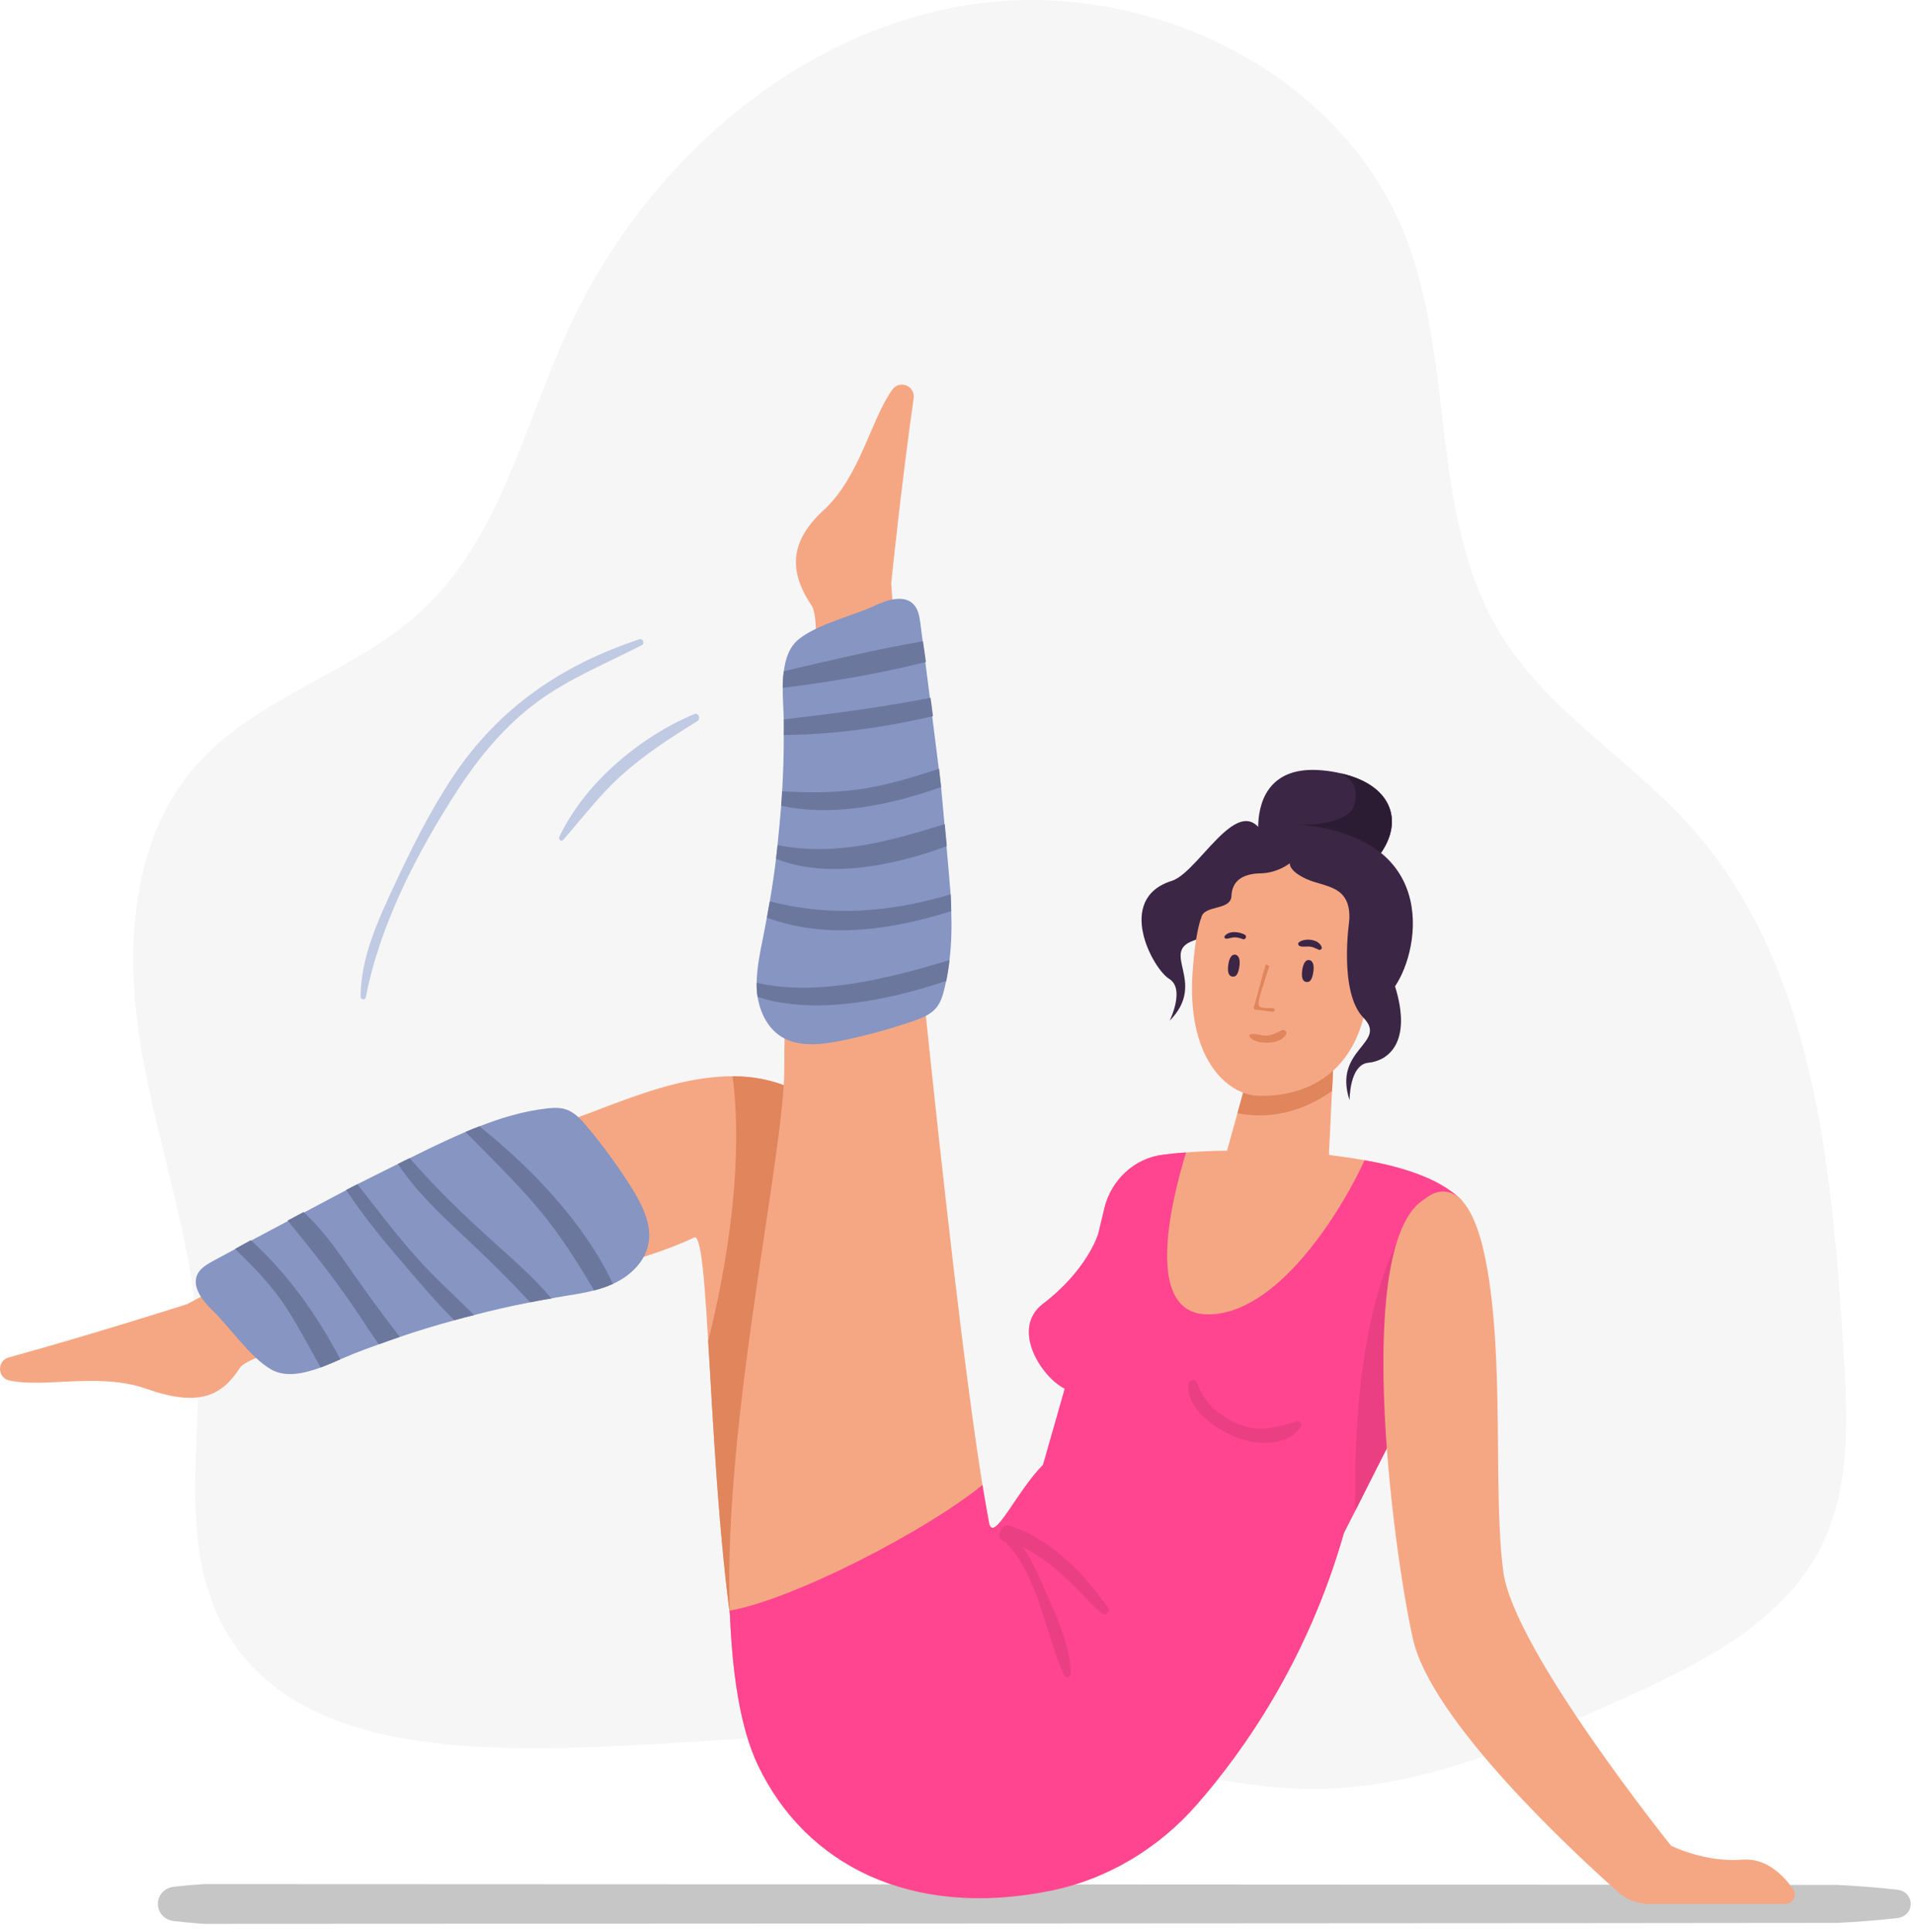 <?xml version="1.0" encoding="UTF-8" standalone="no"?><!DOCTYPE svg PUBLIC "-//W3C//DTD SVG 1.1//EN" "http://www.w3.org/Graphics/SVG/1.1/DTD/svg11.dtd"><svg width="100%" height="100%" viewBox="0 0 105 106" version="1.1" xmlns="http://www.w3.org/2000/svg" xmlns:xlink="http://www.w3.org/1999/xlink" xml:space="preserve" xmlns:serif="http://www.serif.com/" style="fill-rule:evenodd;clip-rule:evenodd;stroke-linejoin:round;stroke-miterlimit:2;"><g><path d="M104.123,105.249c-1.085,0.12 -2.177,0.206 -3.282,0.26c-0.313,0.013 -89.637,0.053 -89.637,0.053c-0.06,-0.007 -0.126,-0.007 -0.186,-0.013c-0.479,-0.04 -0.952,-0.08 -1.431,-0.134c-1.226,-0.126 -1.226,-1.77 -0,-1.897c0.472,-0.054 0.952,-0.093 1.431,-0.127c0.067,-0.006 0.133,-0.006 0.2,-0.013c-0,0 89.31,0.034 89.616,0.047c1.105,0.053 2.197,0.14 3.289,0.26c1.006,0.112 0.999,1.451 -0,1.564Z" style="fill:#c6c6c6;fill-rule:nonzero;"/><path d="M30.909,95.905c-6.772,0.13 -14.805,-0.388 -18.364,-6.152c-2.852,-4.617 -1.455,-10.534 -1.671,-15.956c-0.218,-5.488 -2.18,-10.743 -3.11,-16.156c-0.93,-5.412 -0.631,-11.517 2.996,-15.641c3.338,-3.796 8.757,-5.093 12.449,-8.548c4.198,-3.929 5.514,-9.94 7.888,-15.178c4.054,-8.945 12.173,-16.346 21.86,-17.974c9.686,-1.627 20.538,3.468 24.156,12.6c2.789,7.042 1.305,15.504 5.283,21.95c2.584,4.187 7.062,6.796 10.352,10.455c6.823,7.586 7.797,18.609 8.434,28.792c0.227,3.626 0.417,7.444 -1.192,10.702c-2.134,4.321 -6.864,6.598 -11.263,8.566c-5.208,2.33 -10.598,4.702 -16.303,4.789c-6.958,0.106 -13.46,-3.122 -20.384,-3.207c-6.916,-0.085 -14.113,0.824 -21.131,0.958Z" style="fill:#f6f6f6;fill-rule:nonzero;"/><path d="M51.375,89.655c-0,0.193 -0.007,0.386 -0.007,0.58c-0.093,7.703 -4.508,8.868 -7.804,7.976c-0.598,-0.16 -1.118,-0.725 -1.557,-1.604c-0.52,-1.006 -0.94,-2.41 -1.285,-4.075c-0.054,-0.253 -0.107,-0.52 -0.161,-0.786c-0.931,-4.915 -1.311,-11.646 -1.604,-16.707c-0.026,-0.498 -0.06,-0.985 -0.087,-1.45c-0.133,-2.252 -0.259,-4.036 -0.433,-4.974c-0.099,-0.52 -0.206,-0.773 -0.333,-0.713c-5.646,2.723 -23.95,5.613 -24.942,7.158c-0.999,1.546 -2.255,2.159 -5.142,1.139c-2.557,-0.903 -5.551,-0.033 -7.51,-0.453c-0.664,-0.147 -0.686,-1.084 -0.026,-1.265c4.601,-1.266 9.788,-2.924 9.788,-2.924c-0,0 13.796,-7.49 21.228,-10.167c1.877,-0.68 4.107,-1.651 6.385,-2.098c0.253,-0.046 0.5,-0.092 0.753,-0.126c0.525,-0.073 1.051,-0.113 1.571,-0.113c4.594,0.007 8.962,3.322 10.547,16.799c0.193,1.659 0.345,3.476 0.453,5.46c0.133,2.504 0.192,5.28 0.166,8.343Z" style="fill:#f5a784;fill-rule:nonzero;"/><path d="M35.588,68.268c-0.194,0.973 -0.999,1.738 -1.898,2.157c-0.013,0.007 -0.033,0.014 -0.047,0.021c-0.333,0.153 -0.678,0.265 -1.032,0.359c-0.593,0.153 -1.198,0.239 -1.805,0.34c-0.179,0.026 -0.359,0.06 -0.539,0.1c-0.392,0.059 -0.779,0.132 -1.165,0.212c-1.039,0.201 -2.064,0.433 -3.083,0.701c-0.359,0.086 -0.718,0.178 -1.078,0.285c-1.006,0.273 -2.005,0.579 -2.997,0.913c-0.386,0.133 -0.772,0.265 -1.151,0.405c-0.453,0.16 -0.905,0.333 -1.352,0.506c-0.233,0.094 -0.493,0.207 -0.765,0.32c-0.34,0.153 -0.7,0.306 -1.073,0.446c-0.945,0.346 -1.944,0.552 -2.723,0.107c-1.152,-0.659 -2.271,-2.331 -3.237,-3.263c-0.545,-0.526 -1.137,-1.285 -0.798,-1.971c0.16,-0.32 0.493,-0.513 0.805,-0.693c0.413,-0.232 7.758,-4.134 7.964,-4.234c0.739,-0.38 3.456,-1.718 3.742,-1.858c0.726,-0.353 1.458,-0.699 2.198,-1.012c0.252,-0.113 0.505,-0.213 0.758,-0.306c1.193,-0.467 2.411,-0.833 3.676,-0.979c0.366,-0.04 0.739,-0.067 1.085,0.053c0.46,0.154 0.806,0.533 1.119,0.906c0.906,1.072 1.731,2.211 2.477,3.395c0.579,0.933 1.132,2.012 0.919,3.09Z" style="fill:#8695c2;fill-rule:nonzero;"/><path d="M50.756,75.852l-4.501,16.214l-5.694,-0.32c-0.931,-4.915 -1.311,-11.646 -1.604,-16.707c-0.026,-0.498 -0.06,-0.985 -0.087,-1.45c1.904,-7.658 1.611,-12.532 1.339,-14.536c4.594,0.007 8.962,3.322 10.547,16.799Z" style="fill:#e0855c;fill-rule:nonzero;"/><path d="M73.893,83.676c-0.039,0.147 -0.079,0.286 -0.126,0.433c-1.984,6.984 -5.519,11.985 -8.07,14.901c-2.11,2.417 -4.947,4.122 -8.097,4.747c-7.55,1.512 -13.37,-1.397 -15.993,-6.89c-0.985,-2.065 -1.425,-5.061 -1.551,-8.491c-0.38,-10.399 3.053,-25.23 2.996,-29.942c-0.09,-7.39 2.523,-23.658 1.504,-25.189c-1.025,-1.532 -1.504,-3.29 0.64,-5.241c1.997,-1.824 2.61,-5 3.782,-6.625c0.4,-0.559 1.265,-0.199 1.171,0.473c-0.678,4.728 -1.231,10.147 -1.231,10.147c-0,0 1.058,15.667 1.878,23.518c0.912,8.776 2.131,19.742 3.129,25.962c0.127,0.766 0.247,1.458 0.36,2.07c0.227,1.205 1.524,-1.738 2.956,-3.163c1.851,-1.837 3.655,-3.009 3.655,-3.009l12.997,6.299Z" style="fill:#f5a784;fill-rule:nonzero;"/><path d="M78.961,74.474c-1.499,2.123 -3.282,5.906 -5.194,9.635c-1.857,3.629 -3.822,7.224 -5.726,9.162c-5.44,1.065 -10.8,-12.885 -10.8,-12.885l3.06,-7.586l0.309,-6.489c0.373,-1.559 1.655,-2.773 3.249,-2.957c0.2,-0.023 0.366,-0.04 0.527,-0.06c0.246,-0.026 0.486,-0.047 0.712,-0.059c1.251,-0.101 2.25,-0.094 2.25,-0.094l1.472,-5.3l4.408,-0.38l-0.287,5.893c-0,0.04 0.833,0.1 1.958,0.307c1.685,0.293 4.048,0.898 5.293,2.17c0.873,0.892 0.006,6.891 -1.231,8.643Z" style="fill:#f5a784;fill-rule:nonzero;"/><path d="M78.961,74.474c-0.29,0.417 -0.579,0.873 -0.872,1.365c-1.125,1.877 -2.377,4.434 -3.702,7.051c-0.206,0.406 -0.414,0.813 -0.62,1.219c-1.984,6.984 -5.519,11.985 -8.07,14.901c-2.11,2.417 -4.947,4.122 -8.097,4.747c-7.55,1.512 -13.37,-1.397 -15.993,-6.89c-0.985,-2.065 -1.425,-5.061 -1.551,-8.491c3.468,-0.612 10.759,-4.361 13.869,-6.897c0.127,0.766 0.247,1.458 0.36,2.07c0.227,1.205 1.524,-1.738 2.956,-3.163l1.196,-4.187c-1.292,-0.645 -2.978,-3.296 -1.196,-4.659c2.471,-1.886 3.036,-3.851 3.036,-3.851l0.333,-1.378c0.373,-1.559 1.655,-2.773 3.249,-2.957c0.2,-0.023 0.366,-0.04 0.527,-0.06c0.246,-0.026 0.486,-0.047 0.712,-0.059c-0.892,2.942 -2.244,8.795 1.125,8.882c3.889,0.099 7.438,-5.74 8.676,-8.456c1.685,0.293 4.048,0.898 5.293,2.17c0.873,0.892 -0.008,6.881 -1.231,8.643Z" style="fill:#ff4590;fill-rule:nonzero;"/><path d="M51.654,43.187c0.069,0.676 0.483,5.285 0.524,5.884c0.011,0.306 0.029,0.612 0.034,0.92c0.032,0.9 0.011,1.805 -0.098,2.694c-0.042,0.379 -0.102,0.76 -0.178,1.136c-0.037,0.164 -0.074,0.322 -0.112,0.48c-0.084,0.35 -0.201,0.71 -0.433,0.994c-0.309,0.374 -0.786,0.564 -1.244,0.724c-1.325,0.458 -2.68,0.824 -4.057,1.1c-1.076,0.211 -2.282,0.341 -3.211,-0.24c-0.738,-0.466 -1.158,-1.313 -1.295,-2.182c-0.019,-0.119 -0.038,-0.238 -0.043,-0.358c-0.008,-0.139 -0.012,-0.272 -0.01,-0.414c0.017,-0.849 0.188,-1.699 0.362,-2.533c0.072,-0.349 0.308,-1.639 0.358,-1.932c0.135,-0.776 0.249,-1.557 0.343,-2.338c0.034,-0.251 0.057,-0.501 0.083,-0.751c0.074,-0.719 0.14,-1.435 0.2,-2.162c0.021,-0.264 0.039,-0.526 0.053,-0.789c0.061,-1.03 0.095,-2.065 0.089,-3.094c0.011,-0.223 0.008,-0.45 0.005,-0.67c0.001,-0.061 0.002,-0.115 -0.005,-0.181c-0.011,-0.507 -0.061,-1.125 -0.057,-1.734c0.002,-0.308 0.016,-0.618 0.06,-0.91c0.089,-0.705 0.311,-1.344 0.812,-1.75c1.024,-0.835 2.986,-1.291 4.2,-1.857c0.689,-0.325 1.61,-0.607 2.123,-0.051c0.241,0.263 0.307,0.645 0.357,1.001c0.048,0.337 1.105,8.675 1.14,9.013Z" style="fill:#8695c2;fill-rule:nonzero;"/><path d="M78.089,75.839c-1.125,1.877 -2.377,4.434 -3.702,7.051c-0.201,-12.744 3.163,-16.04 3.163,-16.04l0.539,8.989Z" style="fill:#eb3f84;fill-rule:nonzero;"/><path d="M95.652,102.039c-2.078,0.17 -3.929,-0.764 -3.929,-0.764c-0,0 -8.606,-10.714 -9.202,-14.989c-0.596,-4.276 0.094,-11.723 -0.981,-17.162c-1.076,-5.437 -3.311,-3.352 -3.311,-3.352c-3.947,2.264 -1.86,18.809 -0.681,24.141c0.992,4.489 8.825,11.736 11.276,13.915c0.465,0.413 1.063,0.639 1.685,0.639l7.485,0c0.416,0 0.667,-0.469 0.427,-0.809c-0.525,-0.746 -1.469,-1.725 -2.769,-1.619Z" style="fill:#f5a784;fill-rule:nonzero;"/><path d="M18.676,74.587c-0.34,0.153 -0.7,0.306 -1.073,0.446c-0.619,-1.085 -1.192,-2.198 -1.864,-3.243c-0.806,-1.245 -1.798,-2.263 -2.837,-3.262c0.286,-0.166 0.579,-0.326 0.865,-0.48c2.018,1.838 3.636,4.102 4.909,6.539Z" style="fill:#6b779c;fill-rule:nonzero;"/><path d="M21.944,73.356c-0.386,0.133 -0.772,0.265 -1.151,0.405c-0.394,-0.552 -0.76,-1.118 -1.119,-1.658c-1.212,-1.811 -2.524,-3.476 -3.889,-5.133c0.293,-0.16 0.58,-0.313 0.873,-0.467c1.065,0.973 1.917,2.204 2.736,3.383c0.826,1.192 1.678,2.337 2.55,3.47Z" style="fill:#6b779c;fill-rule:nonzero;"/><path d="M26.019,72.158c-0.359,0.086 -0.718,0.178 -1.078,0.285c-1.012,-0.992 -1.931,-2.098 -2.803,-3.11c-1.106,-1.285 -2.205,-2.617 -3.136,-4.042c0.206,-0.106 0.406,-0.212 0.612,-0.312c1.085,1.378 2.144,2.783 3.316,4.095c0.959,1.072 2.064,2.05 3.089,3.084Z" style="fill:#6b779c;fill-rule:nonzero;"/><path d="M30.267,71.245c-0.392,0.059 -0.779,0.132 -1.165,0.212c-1.171,-1.258 -2.397,-2.463 -3.688,-3.669c-1.306,-1.211 -2.597,-2.457 -3.576,-3.921c0.213,-0.114 0.432,-0.22 0.652,-0.32c1.412,1.638 2.95,3.11 4.588,4.588c1.086,0.972 2.23,1.978 3.189,3.11Z" style="fill:#6b779c;fill-rule:nonzero;"/><path d="M33.643,70.446c-0.333,0.153 -0.678,0.265 -1.032,0.359c-0.912,-1.538 -1.85,-3.043 -3.036,-4.454c-1.259,-1.499 -2.663,-2.851 -4.021,-4.242c0.252,-0.113 0.505,-0.213 0.758,-0.306c2.87,2.277 5.774,5.333 7.331,8.643Z" style="fill:#6b779c;fill-rule:nonzero;"/><path d="M52.114,52.685c-0.042,0.379 -0.102,0.76 -0.178,1.136c-3.248,1.096 -7.283,1.892 -10.352,0.876c-0.019,-0.119 -0.038,-0.238 -0.043,-0.358c-0.008,-0.139 -0.015,-0.272 -0.01,-0.414c3.346,0.768 7.232,-0.24 10.583,-1.24Z" style="fill:#6b779c;fill-rule:nonzero;"/><path d="M52.178,49.071c0.011,0.306 0.029,0.612 0.034,0.92c-3.345,1.059 -6.915,1.553 -10.117,0.356c0.056,-0.294 0.106,-0.594 0.156,-0.887c3.389,0.865 6.628,0.598 9.927,-0.389Z" style="fill:#6b779c;fill-rule:nonzero;"/><path d="M51.856,45.221c0.034,0.405 0.075,0.803 0.111,1.207c-3.037,1.128 -6.638,1.786 -9.373,0.694c0.034,-0.251 0.061,-0.501 0.083,-0.751c3.257,0.636 6.141,-0.222 9.179,-1.15Z" style="fill:#6b779c;fill-rule:nonzero;"/><path d="M51.654,43.187c-2.803,0.997 -5.983,1.639 -8.777,1.022c0.026,-0.264 0.039,-0.526 0.053,-0.789c1.601,0.083 3.168,0.097 4.785,-0.197c1.314,-0.241 2.572,-0.632 3.829,-1.042c0.041,0.337 0.075,0.668 0.11,1.006Z" style="fill:#6b779c;fill-rule:nonzero;"/><path d="M51.208,39.297c-2.675,0.616 -5.458,1.016 -8.189,1.029c0.011,-0.223 0.008,-0.45 0.005,-0.67c0.001,-0.061 0.002,-0.115 -0.005,-0.181c2.712,-0.318 5.374,-0.659 8.058,-1.188c0.048,0.336 0.089,0.673 0.131,1.01Z" style="fill:#6b779c;fill-rule:nonzero;"/><path d="M50.821,36.318c-2.563,0.652 -5.248,1.101 -7.859,1.423c0.002,-0.308 0.016,-0.618 0.06,-0.91c2.523,-0.6 5.085,-1.198 7.636,-1.647c0.059,0.375 0.11,0.751 0.163,1.134Z" style="fill:#6b779c;fill-rule:nonzero;"/><path d="M60.825,88.232c-1.281,-1.856 -3.233,-3.906 -5.472,-4.526c-0.216,-0.059 -0.392,0.116 -0.422,0.3c-0.065,0.057 -0.103,0.147 -0.083,0.241c0.041,0.196 0.068,0.224 0.238,0.328c0.021,0.013 0.046,0.016 0.069,0.015c1.898,1.892 2.177,5.063 3.267,7.353c0.082,0.172 0.35,0.082 0.348,-0.095c-0.016,-1.468 -0.701,-2.99 -1.291,-4.32c-0.361,-0.815 -0.769,-1.865 -1.366,-2.666c0.686,0.384 1.336,0.809 1.953,1.333c0.852,0.721 1.561,1.58 2.392,2.32c0.186,0.167 0.526,-0.053 0.367,-0.283Z" style="fill:#eb3f84;fill-rule:nonzero;"/><path d="M73.228,57.461l-0.113,2.398c-2.151,1.517 -4.101,1.451 -5.194,1.218l0.899,-3.236l4.408,-0.38Z" style="fill:#e0855c;fill-rule:nonzero;"/><path d="M75.798,46.801c-0.261,0.379 -0.599,0.746 -1.026,1.099c-0.192,-0.246 -1.751,-2.105 -5.326,-1.931c-0.113,0.007 -0.233,0.013 -0.353,0.02c-0,0 -0.034,-0.213 -0.034,-0.539l-0,-0.08c0.007,-1.132 0.414,-3.416 3.57,-3.096c0.346,0.033 0.666,0.086 0.966,0.159c2.736,0.613 3.462,2.54 2.203,4.368Z" style="fill:#3b2645;fill-rule:nonzero;"/><path d="M69.795,46.97c-0,0 -2.452,3.991 -4.293,4.644c-1.841,0.651 0.778,2.284 -1.305,4.397c-0,0 0.873,-1.751 -0.024,-2.302c-0.898,-0.549 -2.983,-4.394 0.143,-5.377c1.668,-0.523 4.203,-6.152 5.479,-1.362Z" style="fill:#3b2645;fill-rule:nonzero;"/><path d="M65.71,53.493c-0,0 -0.99,-8.481 5.036,-8.242c8.284,0.329 7.268,6.748 5.825,8.866c-1.441,2.117 -11.284,2.758 -10.861,-0.624Z" style="fill:#3b2645;fill-rule:nonzero;"/><path d="M66.395,49.399c-0.567,0.722 -0.792,2.111 -0.923,3.749c-0.401,4.957 1.909,6.895 3.534,6.974c1.67,0.082 5.222,-0.451 5.991,-5.028c0.385,-2.289 0.462,-4.223 -0.011,-5.436c-0.99,-2.542 -6.1,-3.425 -8.591,-0.259Z" style="fill:#f5a784;fill-rule:nonzero;"/><path d="M67.75,53.577c-0,0 -0.437,0.138 -0.335,-0.619c0.092,-0.679 0.392,-0.573 0.392,-0.573c-0,0 0.298,0.013 0.225,0.609c-0.074,0.594 -0.282,0.583 -0.282,0.583Z" style="fill:#3b2645;fill-rule:nonzero;"/><path d="M71.809,53.872c-0,0 -0.436,0.14 -0.335,-0.617c0.092,-0.68 0.393,-0.574 0.393,-0.574c-0,0 0.299,0.013 0.225,0.608c-0.075,0.596 -0.283,0.583 -0.283,0.583Z" style="fill:#3b2645;fill-rule:nonzero;"/><path d="M69.897,55.325c-0.216,-0.043 -0.72,0.063 -0.811,-0.177c-0.076,-0.199 0.33,-1.337 0.388,-1.532c0.065,-0.214 0.129,-0.407 0.193,-0.595c-0.02,-0.014 -0.036,-0.03 -0.057,-0.043c-0.045,-0.027 -0.091,-0.045 -0.136,-0.059c-0.242,0.784 -0.426,1.604 -0.652,2.346c-0.019,0.065 0.026,0.138 0.097,0.141c0.319,0.009 0.626,0.092 0.943,0.109c0.107,0.006 0.146,-0.168 0.035,-0.19Z" style="fill:#e0855c;fill-rule:nonzero;"/><path d="M68.332,51.291c-0.3,-0.171 -0.872,-0.241 -1.111,0.069c-0.044,0.055 0.005,0.146 0.075,0.146c0.152,0 0.291,-0.068 0.445,-0.073c0.166,-0.006 0.322,0.04 0.477,0.097c0.14,0.052 0.247,-0.163 0.114,-0.239Z" style="fill:#3b2645;fill-rule:nonzero;"/><path d="M72.546,51.971c-0.154,-0.444 -0.913,-0.523 -1.252,-0.268c-0.077,0.058 -0.035,0.177 0.044,0.207c0.186,0.067 0.391,0.005 0.588,0.033c0.172,0.024 0.305,0.106 0.463,0.171c0.081,0.033 0.187,-0.056 0.157,-0.143Z" style="fill:#3b2645;fill-rule:nonzero;"/><path d="M70.359,56.531c-0.308,0.134 -0.544,0.298 -0.899,0.295c-0.277,-0.003 -0.569,-0.149 -0.833,-0.068c-0.042,0.014 -0.075,0.062 -0.049,0.106c0.187,0.306 0.708,0.359 1.035,0.347c0.351,-0.012 0.772,-0.122 0.966,-0.438c0.092,-0.15 -0.067,-0.309 -0.22,-0.242Z" style="fill:#e0855c;fill-rule:nonzero;"/><path d="M75.266,53.14c-0,0 -1.346,-0.608 -1.21,-2.601c0.136,-1.991 -1.338,-1.846 -2.346,-2.307c-1.007,-0.461 -0.912,-0.87 -0.912,-0.87c-0,0 -0.66,0.544 -1.624,0.559c-0.964,0.017 -1.549,0.413 -1.582,1.237c-0.034,0.823 -1.479,0.475 -1.663,1.183c-0.184,0.708 0.06,-1.261 0.06,-1.261l2.318,-2.512l3.191,-0.259l2.853,1.225l1.8,1.549c-0,0 0.456,2.198 0.451,2.31c-0.005,0.112 -0.991,0.538 -1.336,1.747Z" style="fill:#3b2645;fill-rule:nonzero;"/><path d="M74.056,50.539c-0,0 -0.585,3.911 0.781,5.305c1.367,1.396 -1.703,1.709 -0.762,4.524c-0,0 -0.015,-1.957 1.033,-2.056c1.049,-0.1 2.43,-1.065 1.463,-4.195c-0.966,-3.131 -0.551,-6.327 -2.515,-3.578Z" style="fill:#3b2645;fill-rule:nonzero;"/><path d="M75.798,46.801c-0,0 -0.159,-0.139 -0.473,-0.34c-0.053,-0.033 -0.119,-0.066 -0.18,-0.106c-0.073,-0.04 -0.153,-0.086 -0.239,-0.133c-0.18,-0.1 -0.366,-0.193 -0.573,-0.273c-0.107,-0.04 -0.22,-0.086 -0.339,-0.133c-0.72,-0.267 -1.639,-0.499 -2.764,-0.567c-0,0 2.975,0.139 3.148,-1.265c0.087,-0.687 0.042,-1.098 -0.783,-1.551c2.736,0.613 3.468,2.544 2.203,4.368Z" style="fill:#2c1c33;fill-rule:nonzero;"/><path d="M71.175,77.989c-1.088,0.302 -1.912,0.635 -3.046,0.207c-1.093,-0.413 -2.047,-1.187 -2.424,-2.314c-0.088,-0.263 -0.428,-0.194 -0.46,0.061c-0.173,1.374 1.503,2.484 2.603,2.922c1.122,0.445 2.794,0.531 3.556,-0.578c0.103,-0.151 -0.067,-0.344 -0.229,-0.298Z" style="fill:#eb3f84;fill-rule:nonzero;"/><path d="M35.095,35.076c-4.267,1.416 -7.698,3.749 -10.212,7.507c-1.262,1.887 -2.278,3.927 -3.235,5.981c-0.898,1.93 -1.843,3.96 -1.857,6.127c-0.001,0.16 0.255,0.204 0.286,0.039c0.778,-4.018 2.819,-7.957 5.043,-11.382c1.186,-1.828 2.607,-3.538 4.372,-4.836c1.764,-1.298 3.803,-2.12 5.738,-3.113c0.177,-0.09 0.055,-0.386 -0.135,-0.323Z" style="fill:#c1cae3;fill-rule:nonzero;"/><path d="M38.112,39.178c-2.987,1.253 -6.008,3.774 -7.414,6.743c-0.061,0.13 0.104,0.287 0.212,0.164c1.051,-1.195 1.988,-2.446 3.174,-3.52c1.277,-1.156 2.73,-2.095 4.192,-2.997c0.197,-0.121 0.068,-0.487 -0.164,-0.39Z" style="fill:#c1cae3;fill-rule:nonzero;"/></g></svg>